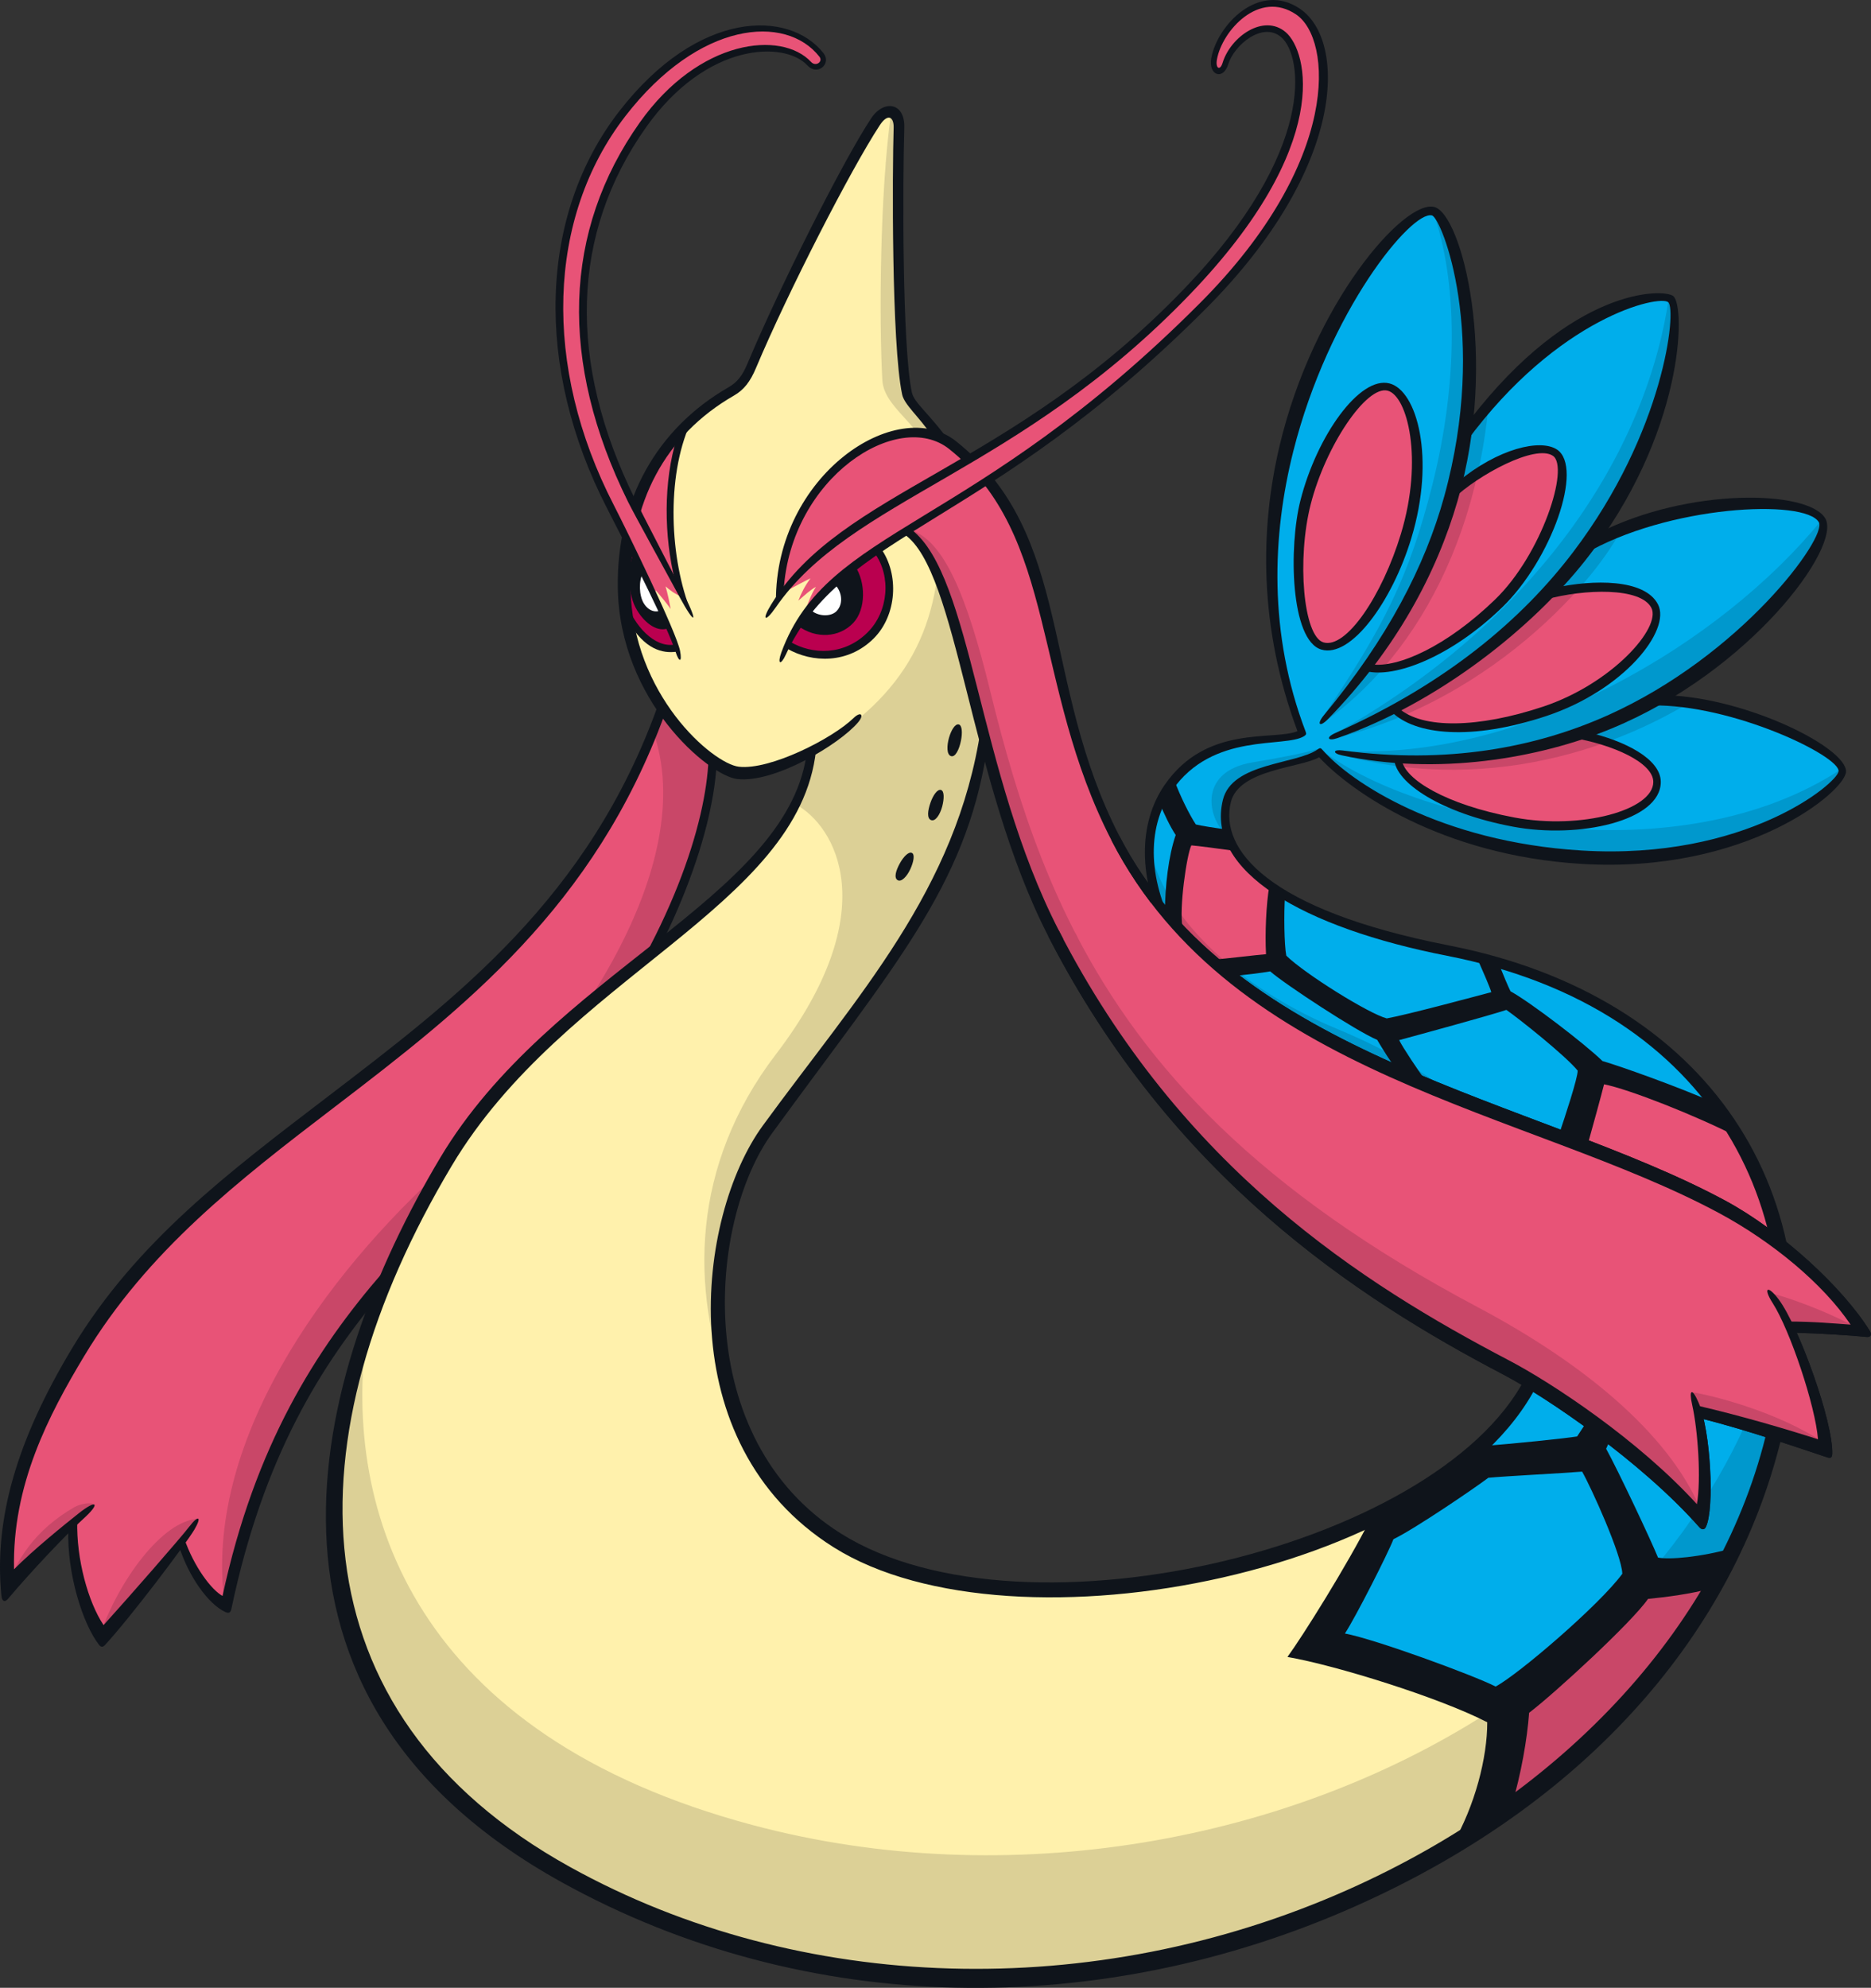 <?xml version="1.0" encoding="UTF-8"?>
<!-- Created with Inkscape (http://www.inkscape.org/) -->
<svg version="1.1" viewBox="0 0 290.98 309.11" xmlns="http://www.w3.org/2000/svg">
 <rect x="0" y="0" width="290.98" height="309.11" fill="#333333" stroke="none"/>
 <path d="m102.98 110.02c-18.812 52.516-67.518 61.522-90.806 100.21-6.223 10.346-12.137 22.724-10.95 36.351 1.958-2.002 7.112-6.926 10.037-9.637-0.166 6.325 1.982 14.245 4.686 17.702 3.074-3.308 9.26-10.896 12.27-14.859 1.781 4.944 5.134 9.498 6.993 9.769 9.956-47.237 37.895-60.362 55.526-84.369 14.011-19.077 19.579-36.508 20.057-46.874-2.44-1.724-5.321-4.561-7.815-8.296" fill="#e85377"/>
 <g fill="#c94768">
  <path d="m110.79 118.32c-2.44-1.724-5.321-4.56-7.815-8.296-0.448 1.252-0.92 2.47-1.401 3.675 7.265 20.648-12.022 49.514-32.066 67.494-19.375 17.387-37.939 43.423-34.567 68.298 0.096 0.029 0.184 0.058 0.268 0.067 9.956-47.237 37.895-60.362 55.523-84.369 14.011-19.077 19.579-36.507 20.057-46.874"/>
  <path d="m11.6 234.35c-6.294 3.587-9.09 8.476-10.38 12.192 0.004 0.019 0.004 0.029 0.004 0.048 1.961-2.002 9.009-9.114 13.491-12.545-0.364-0.519-2.145-0.248-3.115 0.306"/>
  <path d="m15.586 254.14c0.122 0.176 0.24 0.353 0.364 0.509 3.074-3.308 12.833-15.09 14.845-18.469-5.639 0.265-12.47 9.928-15.208 17.96"/>
 </g>
 <g fill="#0f141b">
  <path d="m50.864 170.61c-15.14 11.571-29.657 22.433-39.616 38.985-8.639 14.35-12.212 26.65-11.028 38.554 0.096 0.926 0.557 1.032 1.021 0.478 3.631-4.303 9.097-10.078 11.727-12.453 2.704-2.44 2.121-3.105-0.744-0.835-2.369 1.876-7.068 5.687-10.04 8.687-0.306-13.081 5.388-23.983 10.913-33.162 9.847-16.362 23.932-27.254 38.981-38.754 19.983-15.269 40.369-31.095 51.292-61.044l-0.977-1.578c-10.736 30.169-31.502 45.818-51.529 61.122"/>
  <path d="m110.19 118.01c-0.38 9.85-5.609 26.989-20.067 46.677-17.624 23.997-45.411 36.599-55.516 83.486-1.717-0.944-4.421-4.492-5.955-8.931l-0.815 1.184c1.486 4.7 4.51 8.948 7.136 10.214 0.597 0.289 0.879 0.176 1.015-0.468 9.928-47.105 35.483-57.464 55.36-84.531 13.071-17.797 19.44-35.496 20.094-46.738z"/>
  <path d="m29.448 237.38c-1.327 1.737-9.365 10.933-13.342 15.327-2.406-3.587-4.248-10.309-4.092-16.165l-1.395 1.317c-0.204 6.851 2.233 14.659 4.798 17.936 0.285 0.366 0.6 0.34 0.882 0.038 3.885-4.184 12.606-15.724 13.943-17.998 1.184-2.019 0.618-2.304-0.794-0.455"/>
 </g>
 <path d="m203.68 255.9c3.868-3.196 9.094-13.295 12.324-21.143-25.995 13.671-65.679 17.461-85.885 4.74-23.657-14.896-21.503-49.161-10.746-63.914 24.787-34 34.332-42.371 35.137-79.584 0.489-22.67-12.772-31.577-13.461-34.841-1.571-7.448-1.49-33.352-1.242-41.299 0.087-2.782-2.151-3.22-3.722-0.828-4.659 7.102-14.38 26.443-19.178 37.868-0.869 2.07-1.788 3.156-3.169 3.953-10.088 5.802-16.885 16.203-16.674 30.576 0.244 16.837 13.284 28.272 17.716 28.791 3.034 0.353 7.54-1.276 11.415-3.342-2.857 23.518-39.51 34.75-56.833 63.789-21.801 36.548-30.468 83.68 18.646 110.91 46.874 25.985 103.75 18.408 143.03-7.96 2.338-6.4 3.729-13.43 3.722-17.56-7.377-3.821-23.522-8.853-31.075-10.156" fill="#fff1ac"/>
 <path d="m106.29 93.14c-2.667-7.92-2.935-18.968 0.197-26.725-3.397 3.447-6.043 7.672-7.652 12.64 2.185 4.303 5.755 10.841 7.455 14.085" fill="#e85377"/>
 <path d="m97.287 94.763c1.608 3.665 4.459 6.529 7.984 6.02-0.764-2.535-4.591-10.529-7.662-16.705-0.393 2.317-0.584 4.764-0.546 7.343 0.019 1.14 0.096 2.253 0.224 3.342" fill="#ba004f"/>
 <path d="m122.51 100.24c3.532 2.121 8.948 2.494 12.935-1.49 3.587-3.59 3.695-9.535 0.95-13.244-6.094 4.143-10.709 8.324-13.885 14.733" fill="#ba004f"/>
 <path d="m205.26 117.01c4.34 4.981 18.547 14.957 40.746 16.315 26.28 1.608 40.467-11.557 40.508-13.342 0.067-3.159-16.729-11.252-29.253-11.106 18.208-10.197 27.553-25.463 26.117-27.953-2.202-3.817-22.395-4.106-36.511 3.922 13.6-18.635 14.557-37.091 12.962-38.319-1.975-1.52-17.377 1.351-32.022 21.082 2.999-19.572-2.545-34.146-4.866-34.743-5.894-1.517-36.568 38.737-20.427 81.111-3.291 2.087-14.18-1.106-20.821 8.486-8.018 11.584 0.122 33.813 27.444 45.581 21.594 9.297 38.119 26.375 29.646 45.384-3.773 8.466-12.131 15.724-22.785 21.326-3.227 7.848-8.453 17.947-12.321 21.143 7.55 1.3 23.698 6.335 31.075 10.156 7e-3 4.126-1.384 11.157-3.722 17.56 22.541-15.13 39.297-36.44 45.035-61.159 7.468-32.185-7.095-66.042-50.756-74.589-26.827-5.253-36.626-14.611-34.516-23.301 1.364-5.626 11.17-5.222 14.465-7.553" fill="#00aeeb"/>
 <path d="m207.79 159.93c-13.166-5.487-26.341-15.738-29.012-28.174-0.407 11.849 9.24 27.19 30.362 36.287 17.166 7.394 31.109 19.701 31.859 33.986 0.333-0.851 0.424-1.843 0.248-2.993-3.22-20.838-14.469-31.194-33.457-39.107" fill="#0098cd"/>
 <path d="m276.07 222.46c1.578-6.797 2.168-13.668 1.714-20.359-5.578 26.762-22.307 48.275-44.702 63.137 0.597 0.278 1.161 0.553 1.676 0.821 7e-3 4.126-1.381 11.16-3.722 17.56 22.541-15.13 39.297-36.44 45.035-61.159" fill="#0098cd"/>
 <path d="m185.74 150.73c4.418-0.519 10.828-0.987 12.908-1.225-0.444-1.632-0.315-6.936-0.067-11.048-3.749-2.46-6.118-5.1-7.255-7.781-2.558-0.278-5.483-0.716-6.854-1.093-1.686 2.894-2.284 10.135-2.27 15.673 0.967 1.836 2.151 3.665 3.536 5.473" fill="#e85377"/>
 <path d="m191.34 150.17c-3.59-2.952-6.698-6.281-8.985-9.901-0.105 1.71-0.153 3.42-0.149 4.995 0.967 1.832 2.151 3.665 3.536 5.47 1.693-0.197 3.678-0.391 5.599-0.564" fill="#c94768"/>
 <path d="m215.95 60.187c3.655 0.946 6.4 11.269 2.732 23.386-2.891 9.565-8.961 18.082-13.02 16.878-3.756-1.113-4.788-13.78-2.65-22.181 2.406-9.457 8.9-19.127 12.938-18.082" fill="#e85377"/>
 <path d="m268.14 173.62c-6.773-2.898-14.665-5.667-20.22-7.258-0.638 2.487-5.368 17.896-9.236 26.515 0.635 1.381 1.147 2.793 1.53 4.228l37.054 0.176c-1.238-8.463-4.235-16.528-9.128-23.661" fill="#e85377"/>
 <path d="m255.3 245.53c-2.284 3.831-13.97 15.463-20.549 20.525 7e-3 4.126-1.385 11.157-3.722 17.56 15.741-10.566 28.656-24.149 36.972-39.799-4.472 1.106-9.219 1.897-12.701 1.714" fill="#c94768"/>
 <g fill="#dcd096">
  <path d="m231.03 283.62c2.338-6.403 3.729-13.434 3.722-17.56-0.516-0.268-1.083-0.542-1.676-0.821-32.344 21.472-76.496 29.076-115.91 18.591-52.574-13.983-64.02-48.638-60.121-76.934-10.441 30.736-6.987 63.646 30.953 84.681 46.877 25.989 103.75 18.412 143.03-7.957"/>
  <path d="m119.37 175.58c24.787-34 34.332-42.374 35.137-79.584 0.126-5.738-0.635-10.587-1.842-14.693l-6.444 0.166c0.214 15.88-4.964 26.531-20.03 35.405-0.353 2.898-1.218 5.606-2.497 8.184 6.196 3.268 14.065 16.521-3.044 38.913-13.217 17.295-13.298 36.572-7.221 52.435-4.109-14.92-0.75-31.648 5.941-40.827"/>
  <path d="m137.22 59.063c0.238 4.238 5.453 6.484 7.614 11.937l2.732-0.746c-3.128-4.818-6.196-7.577-6.518-9.104-1.571-7.448-1.49-33.352-1.242-41.295 0.048-1.378-0.482-2.179-1.218-2.348-1.764 12.538-1.88 32.432-1.367 41.556"/>
 </g>
 <g fill="#0098cd">
  <path d="m191.13 130.19c-0.689-1.873-0.791-3.766-0.336-5.626 1.354-5.582 11.018-5.229 14.387-7.502l-0.019-0.655c-2.542 0.78-6.315 1.462-10.41 2.151-8.67 1.462-6.953 9.097-3.617 11.632"/>
  <path d="m205.02 117.17c0.077-0.048 0.166-0.102 0.24-0.156 4.34 4.985 18.547 14.957 40.746 16.315 26.284 1.608 40.467-11.557 40.508-13.339 3e-3 -0.136-0.038-0.282-0.096-0.435-25.191 16.657-65.346 8.67-80.524-2.65-0.265-0.197-0.584-0.048-0.879 0.265"/>
  <path d="m257.26 108.88c18.208-10.197 27.553-25.463 26.117-27.953-0.019-0.029-0.048-0.058-0.067-0.087-15.558 19.178-46.314 37.502-74.542 35.924l-0.146 0.635c20.166 5.487 39.714 0.502 54.105-8.127-1.866-0.268-3.712-0.414-5.47-0.393"/>
  <path d="m208.31 114.63c22.585-5.646 38.961-22.921 43.881-32.324-1.832 0.733-3.62 1.578-5.321 2.545 13.6-18.635 14.56-37.094 12.965-38.323-0.077-0.058-0.187-0.112-0.309-0.156-3.593 24.441-20.824 50.202-51.607 67.528z"/>
 </g>
 <path d="m216.8 110.25c3.766 3.844 13.081 3.855 23.42 0.411 10.614-3.539 19.049-12.619 17.119-16.396-1.826-3.576-10.509-3.505-16.732-1.866-6.053 6.464-13.844 12.66-23.807 17.852" fill="#e85377"/>
 <path d="m245.58 91.496c-1.717 0.18-3.424 0.492-4.974 0.902-6.057 6.461-13.844 12.66-23.81 17.848 0.391 0.4 0.851 0.746 1.357 1.062 11.757-4.991 21.224-12.806 27.427-19.813" fill="#c94768"/>
 <path d="m217.42 118.05c0.153 3.244 6.885 7.696 17.933 9.759 10.312 1.927 22.348-1.021 22.348-6.213 0-3.397-6.274-6.22-12.31-7.387-8.154 2.82-17.509 4.418-27.97 3.841" fill="#e85377"/>
 <path d="m249.88 115.39c-1.442-0.486-2.972-0.882-4.489-1.174-8.154 2.816-17.509 4.415-27.97 3.838 0.019 0.366 0.129 0.75 0.313 1.143 11.439 1.422 22.439-0.282 32.147-3.807" fill="#c94768"/>
 <path d="m206.25 112.06c13.101-9.443 23.074-26.559 25.262-49.069-1.235 1.429-2.47 2.955-3.702 4.618 2.996-19.572-2.545-34.149-4.869-34.746-0.029-7e-3 -0.058-7e-3 -0.087-0.01 3.882 10.963 3.933 26.498-0.058 42.401-3.651 14.54-7.652 22.324-16.98 36.097z" fill="#0098cd"/>
 <path d="m233.07 93.862c7.465-7.217 12.212-21.167 8.761-23.467-2.698-1.798-10.726 1.432-15.979 6.288-2.402 8.626-6.573 17.875-13.328 27.115 4.964 1.34 14.075-3.678 20.546-9.935" fill="#e85377"/>
 <path d="m225.85 76.681c-2.402 8.626-6.573 17.875-13.332 27.115 0.757 0.204 1.622 0.244 2.545 0.173 6.753-7.74 11.998-18.011 14.75-30.332-1.401 0.906-2.755 1.927-3.963 3.044" fill="#c94768"/>
 <g fill="#0f141b">
  <path d="m209.44 167.33c-25.452-10.96-35.449-32.425-27.142-44.427 6.335-9.151 17.523-6.532 20.522-8.432 0.36-0.227 0.353-0.387 0.234-0.699-5.816-15.269-5.208-30.556-1.91-43.637 5.507-21.825 18.408-37.441 21.554-36.636 1.507 0.384 8.819 18.666 1.904 43.718-2.979 10.784-8.782 22.032-18.693 33.979-1.191 1.439-0.689 1.968 0.614 0.631 10.702-10.96 16.925-22.782 20.159-33.942 6.461-22.29 0.624-44.641-3.627-45.703-4.703-1.177-18.836 14.984-24.078 37.247-3.027 12.85-3.217 28.113 2.81 44.271-3.739 1.537-14.122-1.089-20.648 8.34-8.245 11.914-0.258 34.685 27.672 46.714 23.169 9.976 36.708 26.973 29.032 44.193-12.168 27.302-78.403 43.565-107.1 25.497-23.379-14.72-20.62-48.57-10.638-62.265 18.9-25.924 30.003-38.248 33.342-59.361l-0.902-3.563c-3.743 25.164-19.233 41.641-33.929 61.804-10.237 14.038-14.648 49.378 11.028 65.543 28.082 17.682 96.516 3.763 110.08-26.667 8.626-19.351-7.526-36.806-30.281-46.606"/>
  <path d="m141.81 61.008c-1.517-7.187-1.435-32.66-1.171-41.139 0.126-3.973-3.213-4.431-5.185-1.429-4.52 6.888-14.221 26.23-19.226 38.143-0.794 1.89-1.615 2.884-2.925 3.638-11.136 6.406-17.424 17.519-17.224 31.16 0.255 17.6 14.14 29.243 18.578 29.762 5.755 0.679 15.901-5.388 18.795-8.819 1.011-1.201 0.42-1.758-0.706-0.665-3.319 3.217-13.003 8.13-17.845 7.567-4.055-0.475-16.593-11.164-16.837-27.817-0.19-13.2 5.338-23.719 16.094-29.904 1.534-0.882 2.525-2.158 3.414-4.279 4.985-11.866 14.757-30.899 19.246-37.743 1.269-1.931 2.212-1.3 2.162 0.387-0.207 6.545-0.346 33.562 1.317 41.451 0.349 1.646 2.538 3.336 4.706 6.545l2.765 0.974c-3.067-4.394-5.599-6.125-5.958-7.832"/>
  <path d="m203.84 78.429c-2.165 8.5-1.164 20.532 1.992 21.465 3.509 1.042 9.124-7.238 12.049-16.908 3.512-11.608 1.004-21.438-2.073-22.236-3.295-0.855-9.657 8.595-11.968 17.679m1.659 22.582c-4.815-1.429-5.103-15.934-3.254-23.199 2.565-10.081 9.226-19.385 13.855-18.188 4.296 1.116 7.16 11.612 3.397 24.044-2.986 9.881-9.406 18.7-13.997 17.343"/>
  <path d="m260.22 46.035c-1.496-1.15-15.615-1.54-31.662 19.297l-0.516 3.366c14.299-19.433 30.05-22.894 31.407-21.696 1.327 1.174-0.564 20.105-14.801 38.859-7.944 10.461-19.718 20.451-36.935 28.106-1.625 0.719-1.184 1.32 0.271 0.815 15.989-5.568 30.484-17.383 38.554-27.624 15.429-19.572 15.653-39.606 13.681-41.122"/>
  <path d="m242.15 69.91c-2.555-1.703-9.134-0.211-15.49 5.069l-0.716 2.643c3.912-3.753 12.806-8.585 15.561-6.746 2.626 1.751-1.71 15.313-8.989 22.351-7.455 7.207-15.073 10.702-19.284 10.074l-0.855 1.048c4.499 1.184 13.288-2.212 21.211-9.871 7.72-7.468 12.725-21.795 8.561-24.57"/>
  <path d="m257.86 93.999c-2.077-4.065-10.237-3.845-15.833-2.636l-1.673 1.866c6.087-1.673 14.821-1.927 16.471 1.3 1.564 3.067-6.121 11.781-16.837 15.354-10.061 3.352-18.771 3.502-22.463 0.24l-1.103 0.56c3.61 3.614 12.412 4.543 24.071 0.658 12.154-4.055 19.402-13.356 17.366-17.343"/>
  <path d="m283.88 80.632c-2.579-4.469-21.272-4.852-35.249 2.243l-2.399 3.38c13.057-7.703 34.512-8.731 36.64-5.042 1.327 2.301-12.009 20.716-32.955 30.071-11.17 4.985-24.943 7.587-41.126 5.415-1.469-0.2-1.595 0.438-0.142 0.75 14.822 3.176 30.641 0.536 42.011-4.174 21.557-8.931 35.764-28.235 33.219-32.643"/>
  <path d="m259.36 108.12-2.565 1.578c12.599-0.24 29.395 7.876 29.137 10.251-0.2 1.839-14.441 13.868-39.975 12.307-21.981-1.344-35.917-10.641-40.26-15.629-0.295-0.34-0.387-0.366-0.773-0.096-3.359 2.375-13.328 2.022-14.743 7.862-2.701 11.109 12.511 19.857 34.889 24.238 42.008 8.225 57.44 40.63 49.816 73.483-6.99 30.111-31.248 56.622-65.329 71.77-39.412 17.519-85.146 16.257-120.93-3.58-43.392-24.058-43.501-66.897-18.381-109.01 17.567-29.453 54.026-40.243 56.663-64.644l-1.507 0.872c-3.397 22.283-39.833 33.837-56.948 62.526-20.257 33.963-33.304 83.7 18.866 112.62 38.262 21.211 83.995 21.299 123.4 3.787 38.404-17.068 59.829-44.878 66.514-73.677 8.626-37.135-11.574-67.871-51.885-75.76-28.371-5.555-35.693-14.998-33.929-22.27 1.249-5.141 10.787-5.317 13.736-6.993 4.805 5.212 18.927 15.246 40.762 16.579 25.673 1.578 41.105-11.286 41.177-14.346 0.077-3.702-15.171-11.374-27.733-11.876"/>
  <path d="m137.01 85.3-0.974 0.726c2.592 3.587 2.138 9.063-1.086 12.29-3.675 3.671-8.642 3.512-12.076 1.469l-0.482 1.065c3.936 2.273 9.525 2.392 13.495-1.578 3.597-3.597 3.98-9.942 1.123-13.973"/>
  <path d="m107.35 65.84-2.083 2.253c-2.121 6.766-2.009 15.314-0.298 22.181l2.528 4.93c-3.325-8.208-3.929-20.956-0.146-29.365"/>
  <path d="m104.93 100.23c-3.203 0.56-6.298-3.013-7.543-6.552l0.333 2.942c2.545 4.394 5.317 5.029 7.526 4.717z"/>
  <path d="m99.09 94.924c1.293 2.121 3.274 3.475 4.957 2.728-1.354-3.125-3.509-7.631-5.514-11.703-0.922 2.518-0.984 6.444 0.557 8.975"/>
  <path d="m141.57 133.15h7e-3z"/>
  <path d="m246.9 113.86-2.402 0.855c6.342 1.062 12.623 3.875 12.623 6.878 0 4.384-11.211 7.468-21.574 5.534-10.743-2.009-17.078-5.962-17.519-8.911l-1.184-0.096c0.224 3.529 7.122 8.31 18.473 10.431 10.254 1.917 22.969-0.902 22.969-6.959 0-3.583-5.622-6.41-11.384-7.733"/>
  <path d="m149.1 112.65c0.546 0.118 0.591 1.354 0.342 2.562-0.262 1.303-0.862 2.572-1.527 2.369-0.706-0.217-0.679-1.615-0.322-2.867 0.329-1.154 0.937-2.189 1.507-2.063"/>
  <path d="m146.34 122.84c0.536 0.153 0.506 1.388 0.19 2.579-0.342 1.283-1.069 2.355-1.72 2.111-0.689-0.262-0.529-1.493-0.098-2.721 0.397-1.133 1.065-2.128 1.629-1.968"/>
  <path d="m141.82 132.63c0.489 0.231 0.262 1.408-0.234 2.497-0.533 1.171-1.398 2.077-1.982 1.741-0.618-0.36-0.268-1.513 0.342-2.62 0.564-1.018 1.361-1.859 1.873-1.619"/>
  <path d="m181.18 141.95c3.064 3.658 6.481 6.919 10.166 9.861 2.06-0.183 4.941-0.526 6.199-0.76 2.29 2.009 13.502 9.362 16.637 10.648 0.842 1.446 2.087 3.427 3.512 5.341 1.571 0.689 3.152 1.361 4.744 2.019-2.002-2.718-4.323-6.254-4.839-7.319 2.973-0.804 14.167-3.855 16.674-4.699 1.921 1.333 9.148 7.071 11.092 9.443 0 1.177-1.917 7.021-3.023 10.275 1.493 0.567 2.976 1.13 4.445 1.697 0.886-3.163 2.351-8.503 2.677-9.844 3.838 0.75 14.122 4.795 20.654 8.127-1.069-1.812-2.246-3.573-3.542-5.273-5.534-2.457-14.913-5.789-17.353-6.471-2.732-2.65-11.052-9.04-14.306-10.848-0.313-0.6-1.137-2.565-1.887-4.418-1.103-0.319-2.229-0.618-3.376-0.899 0.93 2.117 2.033 4.615 2.273 5.456-2.29 0.6-12.982 3.492-16.26 4.079-2.85-0.764-12.697-6.909-15.622-9.755-0.319-1.673-0.397-6.447-0.197-9.355-0.872-0.522-1.683-1.052-2.429-1.591-0.519 3.017-0.699 7.608-0.526 10.716-1.099 0.067-6.586 0.744-7.916 0.815-1.052-0.913-4.238-4.068-5.076-5.029-0.54-2.918 0.651-11.211 1.374-12.708 0.73 0.038 4.716 0.564 6.919 0.879-0.689-1.106-1.157-2.226-1.418-3.346-1.646-0.22-4.028-0.577-4.798-0.787-0.964-1.449-2.429-4.37-3.369-6.932-0.675 0.821-1.727 2.413-2.27 3.597 0.644 1.568 1.622 3.651 2.508 4.978-1.109 3.19-1.683 8.021-1.666 12.107"/>
  <path d="m232.6 262.26c-3.386-1.737-18.751-7.377-23.437-8.245 1.649-2.518 6.685-12.416 7.55-14.672 3.125-1.476 12.589-7.899 14.757-9.549 2.779-0.258 11.374-0.693 14.584-0.953 1.391 2.43 6.165 12.935 6.25 15.884-3.559 4.863-16.233 15.714-19.704 17.536m25.259-20.05c-1.127-2.779-6.25-13.631-8.072-16.929 0.18-0.391 0.478-1.055 0.842-1.853-1.222-0.937-2.436-1.836-3.627-2.691-0.662 1.025-1.306 2.002-1.727 2.633-1.832 0.295-9.867 1.147-14.984 1.507-4.625 4.323-10.505 8.127-17.146 11.32-3.638 7.214-10.665 18.401-12.921 21.462 7.55 1.303 23.698 6.338 31.075 10.156 7e-3 5.453-1.87 12.935-5.473 19.134 3.196-1.938 6.291-3.994 9.274-6.165 1.456-4.89 2.409-10.336 2.711-14.445 3.994-3.037 15.972-14.061 18.49-17.706 2.877-0.291 6.627-0.757 9.959-1.666 1.188-2.05 2.304-4.133 3.329-6.254-5.202 1.459-9.976 1.832-11.727 1.496"/>
  <path d="m124.13 97.339c2.799 2.039 6.4 1.825 8.575-0.478 1.999-2.117 1.951-6.383 0.244-8.873-3.546 2.728-6.481 5.65-8.819 9.352"/>
 </g>
 <path d="m125.97 94.742c1.198 1.191 3.254 1.198 4.136 0.289 1.167-1.208 0.797-3.224-0.424-4.296-1.347 1.249-2.586 2.572-3.712 4.007" fill="#fff"/>
 <path d="m278.37 206.52c4.252 0.105 9.454 0.356 11.296 0.557-4.367-7.092-13.637-14.92-21.808-19.314-29.901-16.097-75.977-21.625-94.402-57.427-12.606-24.496-7.452-46.843-25.398-61.142-8.914-7.099-27.892 6.04-26.762 25.894l16.457-13.681c12.175 0.482 12.175 36.647 26.039 63.65 18.483 36.002 45.377 54.475 70.429 67.586 6.169 3.23 20.865 12.755 30.21 23.349 1.211-2.477 0.642-11.717-0.391-16.437 6.922 1.69 15.045 4.099 19.769 5.657 0.048-3.627-2.755-12.769-5.439-18.69" fill="#e85377"/>
 <path d="m289.52 206.86c-5.558-3.132-12.327-5.412-14.35-5.809l3.2 5.477c4.252 0.102 9.45 0.356 11.296 0.557-0.048-0.077-0.098-0.149-0.146-0.224" fill="#c94768"/>
 <path d="m229.8 203.26c-53.507-28.377-66.982-59.826-75.821-95.885-3.665-14.95-7.197-23.23-12.29-24.95l1.476 2.28c7.183 9.572 9.189 38.078 20.624 60.352 18.483 36.002 45.377 54.474 70.433 67.586 6.169 3.23 20.861 12.752 30.21 23.345 0.096-0.2 0.18-0.448 0.258-0.726-4.421-11.262-16.986-22.507-34.889-32.001" fill="#c94768"/>
 <path d="m100.1 93.778c0.699 1.201 1.91 1.588 2.701 1.079-0.835-1.819-1.798-3.848-2.782-5.88-0.729 1.432-0.62 3.597 0.077 4.801" fill="#fff"/>
 <path d="m283.78 224.44c-7.21-4.92-17.621-7.485-20.648-7.957l0.842 2.806 0.217 0.306c6.888 1.69 14.927 4.072 19.616 5.619 3e-3 -0.234-7e-3 -0.495-0.029-0.773" fill="#c94768"/>
 <g fill="#0f141b">
  <path d="m290.83 207.02c-4.16-6.753-13.763-15.609-22.568-20.349-29.263-15.751-76.347-22.035-94.178-56.677-12.375-24.048-7.037-46.755-25.381-61.366-9.199-7.333-28.15 5.31-28.028 24.926l1.194-1.649c1.062-17.706 17.838-28.384 25.751-22.08 16.919 13.474 12.796 36.667 25.235 60.84 18.897 36.711 64.99 42.093 94.538 57.997 8.222 4.425 16.118 10.95 20.424 17.329-2.399-0.176-5.799-0.485-9.593-0.485l0.909 1.731c4.099 0.122 8.873 0.42 11.17 0.668 0.621 0.067 0.851-0.36 0.526-0.886"/>
  <path d="m276.63 202.07c-1.727-2.314-2.494-1.859-0.937 0.57 2.694 4.204 6.647 15.996 7.044 21.174-4.479-1.449-11.73-3.604-18.771-5.242l0.506 1.985c7.109 1.754 15.534 4.7 19.718 6.07 0.502 0.163 0.744 0.038 0.764-0.542 0.18-4.859-5.158-19.772-8.323-24.014"/>
  <path d="m264.17 218.11c-1.015-2.362-1.544-2.073-1.004 0.322 0.906 4.014 1.415 11.622 0.74 15.466-9.08-9.973-22.48-18.829-29.249-22.372-22.673-11.869-50.973-29.796-70.015-66.887-12.636-24.618-13.454-54.933-22.853-62.258l-1.143 0.709c8.351 5.718 10.01 38.394 22.368 62.465 19.192 37.383 47.864 56.188 70.691 68.136 6.868 3.593 21.604 13.631 30.559 23.769 0.391 0.444 0.797 0.462 1.032-0.01 1.388-2.837 0.75-14.978-1.123-19.338"/>
 </g>
 <path d="m119.63 95.24c10.896-18.184 37.308-21.058 65.078-50.002 21.649-22.561 18.181-37.03 14.92-39.84-3.22-2.772-7.988 1.028-9.036 4.476-0.628 2.056-2.148 1.252-1.792-0.716 0.862-4.747 6.939-11.479 13.064-7.34 6.864 4.638 6.478 24.414-14.764 45.727-34.987 35.106-56.439 34.125-65.241 54.081z" fill="#fff1ac"/>
 <path d="m201.86 1.819c-6.125-4.14-12.202 2.592-13.064 7.336-0.36 1.971 1.164 2.776 1.788 0.716 1.048-3.444 5.816-7.248 9.04-4.472 3.261 2.81 6.725 17.278-14.92 39.84-26.202 27.309-51.183 31.414-63.076 47.06 1.693-0.991 3.739-2.05 4.428-2.365-0.815 1.055-1.476 2.351-1.897 3.465 1.052-0.902 1.958-1.748 2.742-2.138-0.665 0.97-1.473 2.928-1.995 4.91 10.22-14.665 30.732-17.061 62.191-48.625 21.238-21.313 21.625-41.092 14.764-45.727" fill="#e85377"/>
 <path d="m127.77 8.531c-5.073-6.457-18.754-6.637-30.963 9.128-13.379 17.282-12.09 41.292-1.876 61.118 1.72 3.342 4.764 9.437 7.126 14.489-0.058-0.628-0.098-1.181-0.087-1.473 0.502 0.56 1.846 2.151 2.321 2.908-0.112-0.757-0.506-2.63-0.784-3.522 0.597 0.529 1.411 1.188 2.626 1.669-1.927-3.661-5.877-10.889-7.893-14.967-11.486-23.247-9.138-43.083 1.751-58.458 9.172-12.948 21.689-13.99 25.812-9.548 1.164 1.252 2.952-0.096 1.968-1.344" fill="#e85377"/>
 <path d="m121.53 101.42c7.143-19.494 29.599-18.676 65.129-54.329 21.974-22.049 20.532-41.048 14.913-44.841-5.765-3.899-11.503 2.535-12.31 6.983-0.265 1.456 0.495 1.788 0.869 0.557 1.245-4.085 6.403-7.733 9.84-4.771 3.4 2.925 7.387 17.512-14.828 40.664-26.854 27.987-52.764 31.794-64.481 48.747-1.666 2.413-2.267 2.073-0.729-0.428 11.004-17.886 37.074-20.79 64.339-49.205 20.542-21.411 18.344-36.124 14.988-39.012-2.905-2.501-7.336 1.238-8.239 4.194-0.78 2.572-3.129 1.741-2.647-0.923 0.946-5.195 7.445-11.985 13.793-7.696 7.289 4.927 7.255 24.682-14.608 46.619-34.183 34.298-56.51 34.597-65.363 53.847-0.791 1.717-1.344 1.446-0.665-0.407" fill="#0f141b"/>
 <path d="m128.08 8.28c-5.31-6.759-19.45-6.892-31.791 9.043-12.497 16.141-13.183 39.775-1.88 61.719 4.143 8.042 9.372 18.384 10.661 22.331 0.564 1.714 1.025 1.605 0.702-0.125-0.54-2.911-8.317-18.829-10.329-22.738-11.096-21.537-10.383-44.702 1.836-60.48 11.459-14.794 24.92-15.88 30.152-9.219 0.611 0.777-0.557 1.608-1.279 0.831-4.608-4.957-17.461-3.57-26.64 9.389-11.941 16.854-12.606 37.206-1.846 58.984 1.106 2.233 5.857 10.787 8.018 14.808 2.433 4.523 2.942 4.085 0.737-0.251-2.209-4.337-6.478-12.548-7.662-14.947-10.563-21.37-9.952-41.356 1.724-57.841 9.399-13.264 21.523-13.447 25.086-9.613 1.575 1.697 3.787-0.268 2.511-1.89" fill="#0f141b"/>
 <path d="m164.83 147.06c18.442 34.689 44.8 52.72 69.388 65.587 6.169 3.227 20.861 12.752 30.21 23.345 1.211-2.477 0.642-11.717-0.391-16.437 6.922 1.693 15.045 4.099 19.769 5.657 0.048-3.627-2.755-12.765-5.439-18.69 4.252 0.105 9.45 0.356 11.296 0.557-4.37-7.092-13.641-14.917-21.808-19.314-26.959-14.513-67.063-20.434-88.199-47.695z" fill="#e85377"/>
 <g fill="#c94768">
  <path d="m289.52 206.86c-5.558-3.132-12.327-5.412-14.35-5.809l3.2 5.477c4.252 0.102 9.45 0.356 11.296 0.557-0.048-0.077-0.098-0.149-0.146-0.224"/>
  <path d="m164.5 146.43c18.456 35.099 44.987 53.267 69.717 66.212 6.172 3.23 20.865 12.755 30.21 23.345 0.098-0.197 0.183-0.444 0.258-0.726-4.421-11.262-16.983-22.507-34.885-32.001-33.959-18.008-51.794-37.257-62.55-58.136z"/>
  <path d="m283.78 224.44c-7.21-4.92-17.621-7.485-20.648-7.957l0.842 2.806 0.217 0.306c6.888 1.69 14.927 4.072 19.616 5.619 3e-3 -0.234-7e-3 -0.495-0.029-0.773"/>
 </g>
 <g fill="#0f141b">
  <path d="m172.85 130.66c18.897 36.714 64.99 42.093 94.538 57.997 8.218 4.425 16.118 10.95 20.42 17.329-2.399-0.176-5.796-0.485-9.589-0.485l0.909 1.73c4.099 0.122 8.873 0.42 11.17 0.668 0.62 0.067 0.851-0.356 0.526-0.886-4.163-6.752-13.763-15.605-22.572-20.349-29.263-15.748-76.347-22.032-94.175-56.677z"/>
  <path d="m276.63 202.07c-1.727-2.314-2.494-1.859-0.937 0.57 2.694 4.204 6.647 15.996 7.044 21.174-4.479-1.449-11.73-3.604-18.771-5.242l0.506 1.985c7.109 1.754 15.534 4.7 19.718 6.07 0.502 0.163 0.744 0.038 0.764-0.542 0.18-4.859-5.158-19.772-8.323-24.014"/>
  <path d="m163.01 145.56c19.192 37.383 47.864 56.188 70.691 68.136 6.868 3.593 21.605 13.631 30.559 23.769 0.391 0.444 0.797 0.462 1.032-0.01 1.388-2.837 0.75-14.978-1.123-19.338-1.015-2.365-1.544-2.077-1.004 0.322 0.906 4.011 1.411 11.622 0.74 15.466-9.08-9.973-22.48-18.829-29.249-22.375-22.673-11.866-50.973-29.792-70.015-66.883z"/>
 </g>
</svg>

